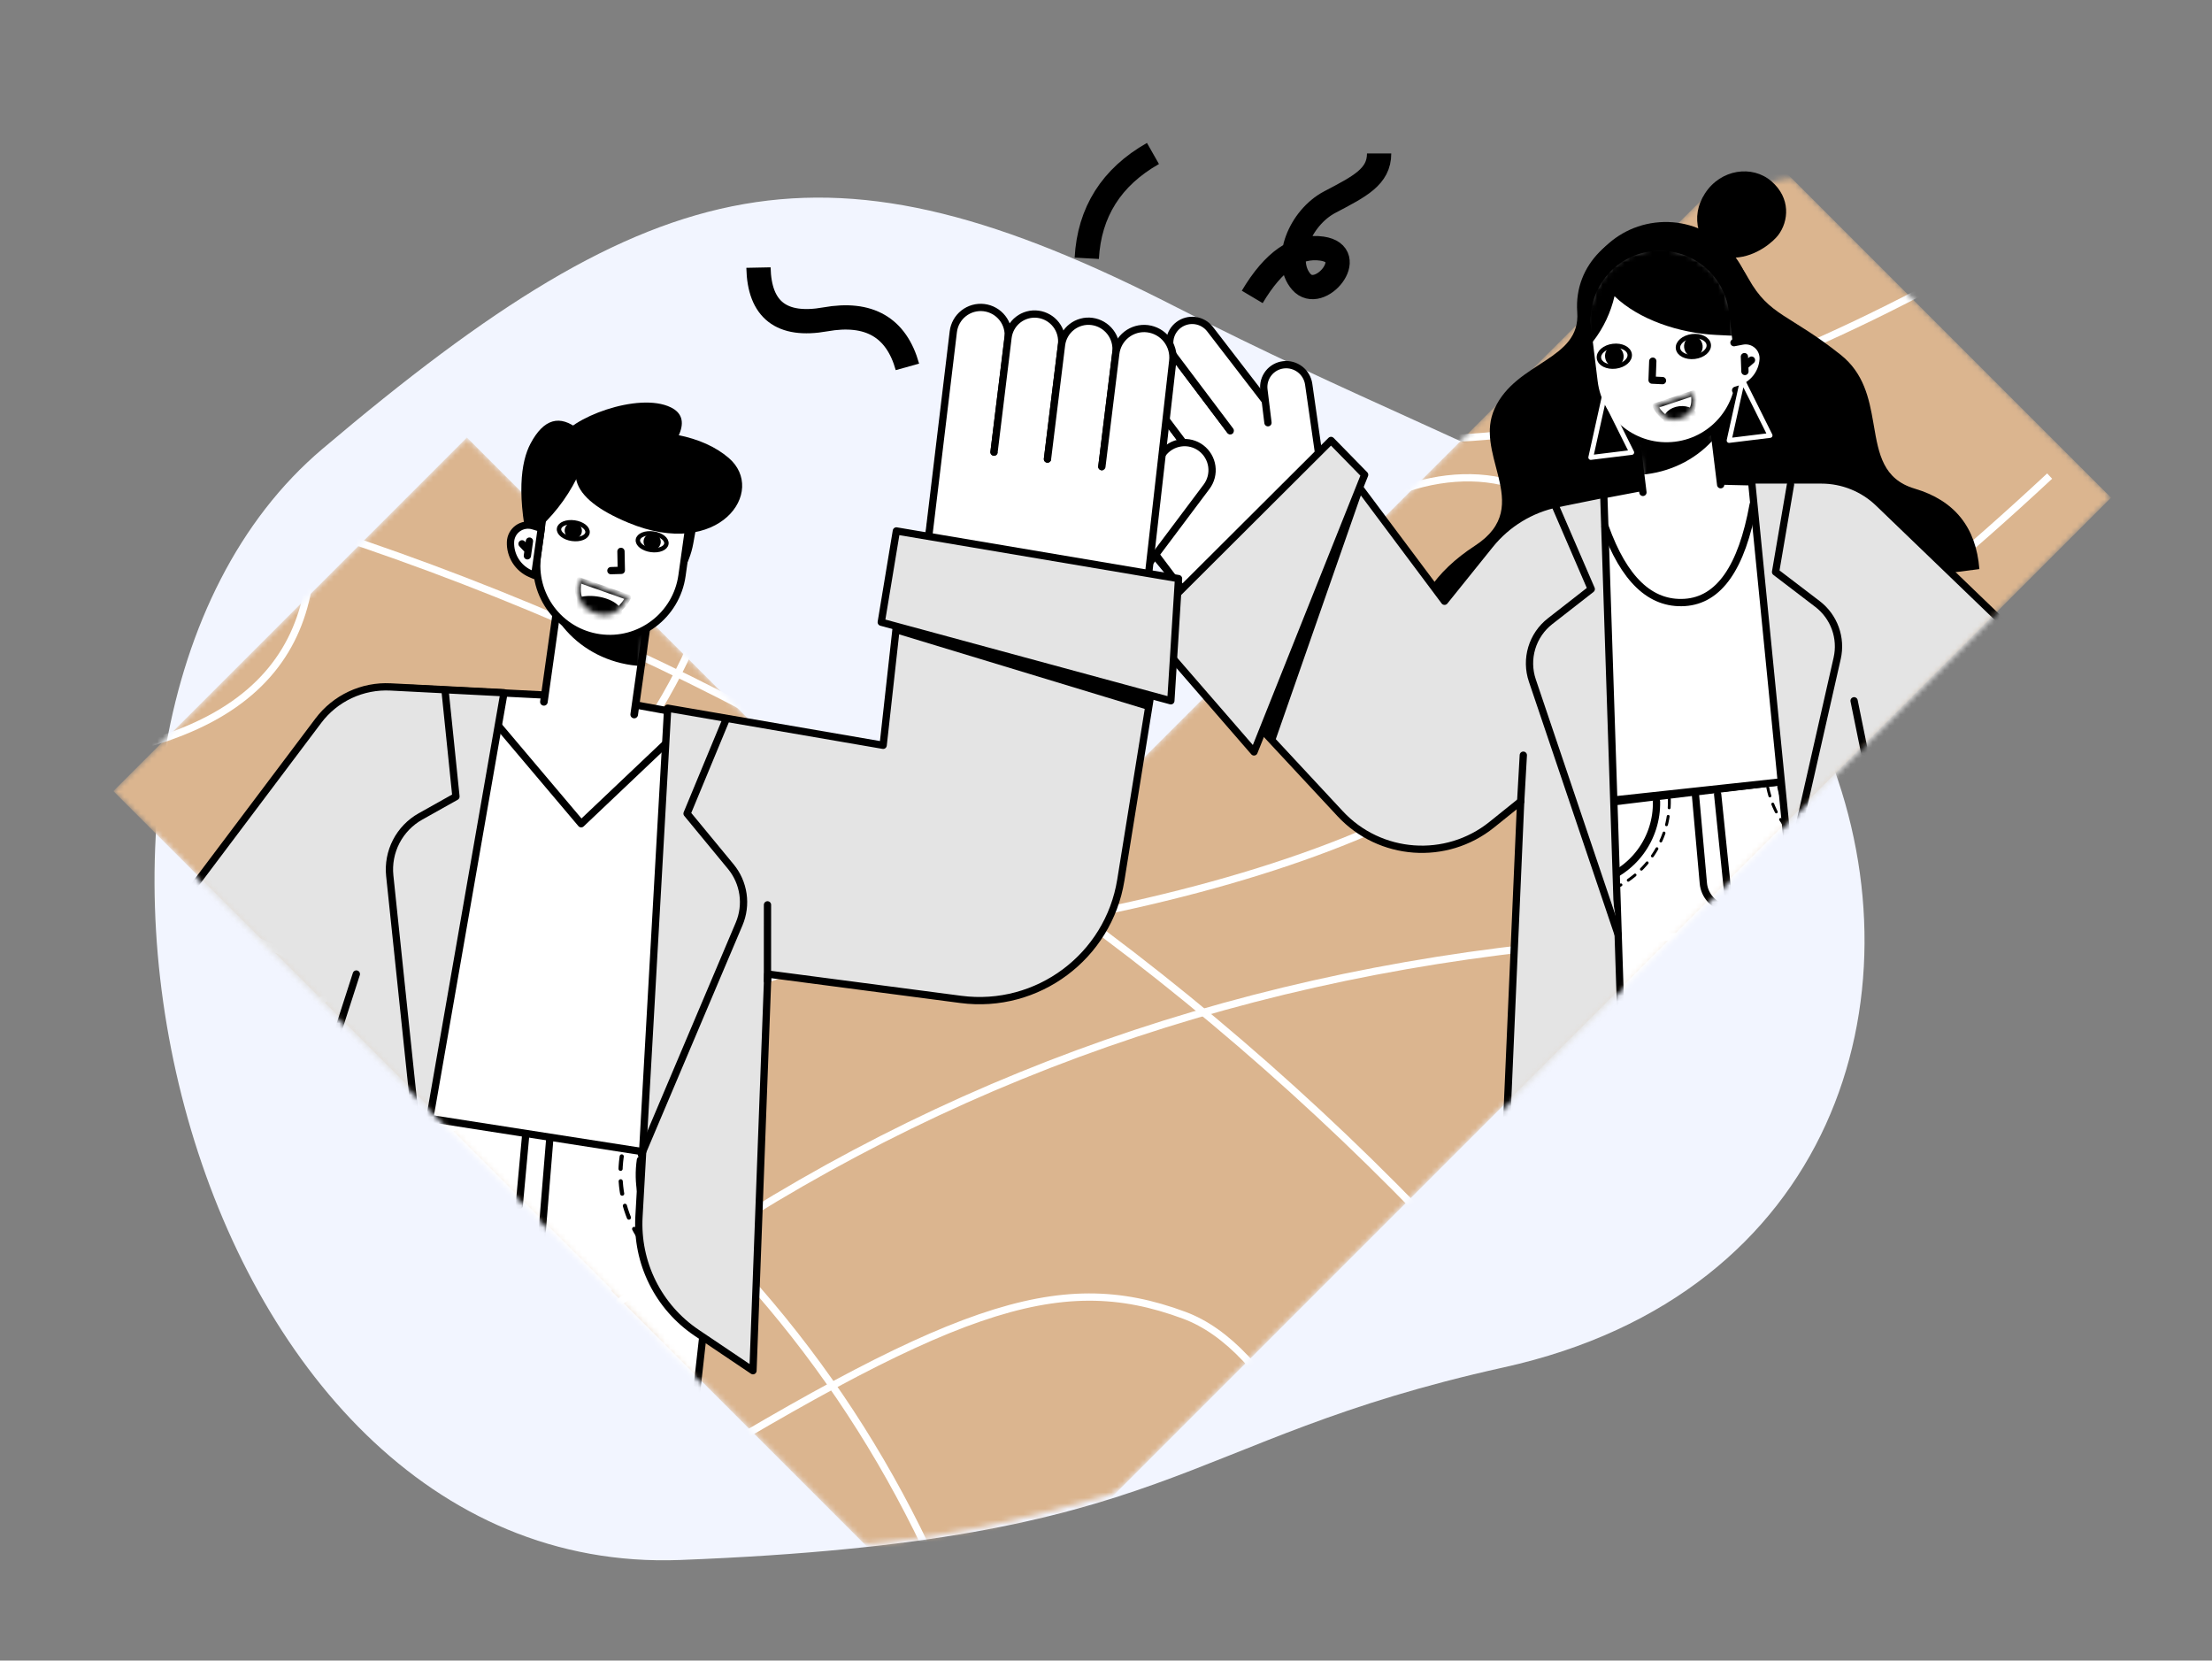 <svg width="401" height="301" viewBox="0 0 401 301" fill="none" xmlns="http://www.w3.org/2000/svg">
<rect x="0" y="0" width="401" height="301" fill="#808080" stroke="none"/>
<mask id="mask0_315_32506" style="mask-type:luminance" maskUnits="userSpaceOnUse" x="0" y="0" width="401" height="301">
<path d="M0.5 0.5H400.5V300.5H0.5V0.5Z" fill="white"/>
</mask>
<g mask="url(#mask0_315_32506)">
<path fill-rule="evenodd" clip-rule="evenodd" d="M213.291 55.698C276.824 88.234 314.96 94.008 331.73 137.329C348.501 180.65 332.647 234.567 272.605 247.849C212.562 261.132 213.935 279.255 123.315 282.759C32.695 286.264 -2.507 133.01 58.424 81.391C119.354 29.771 149.758 23.161 213.291 55.698Z" fill="#F2F5FF"/>
<mask id="mask1_315_32506" style="mask-type:alpha" maskUnits="userSpaceOnUse" x="17" y="21" width="369" height="260">
<path d="M213.624 43.924C251.441 65.358 336.466 17.184 357.132 32.642C364.179 37.913 390.803 75.352 383.868 110.494C374.229 159.332 330.908 233.093 270.883 247.789C248.112 253.365 226.44 263.46 203.911 270.157C167.892 280.866 129.498 287.934 80.926 267.771C2.664 235.282 -2.11 129.464 58.803 72.351C119.715 15.24 150.11 7.925 213.624 43.924Z" fill="white"/>
</mask>
<g mask="url(#mask1_315_32506)">
<mask id="mask2_315_32506" style="mask-type:alpha" maskUnits="userSpaceOnUse" x="20" y="26" width="363" height="273">
<path d="M382.701 90.201L174.869 298.034L110.776 233.942L110.936 233.781L20.55 143.397L84.642 79.305L175.028 169.689L318.609 26.109L382.701 90.201Z" fill="white"/>
</mask>
<g mask="url(#mask2_315_32506)">
<path d="M382.701 90.201L174.869 298.034L110.776 233.942L110.936 233.781L20.55 143.397L84.642 79.305L175.028 169.689L318.609 26.109L382.701 90.201Z" fill="#DBB58F"/>
<path d="M161.972 -46.973C164.724 18.6 186.773 59.009 228.12 74.25C269.467 89.491 326.993 71.681 400.699 20.82" stroke="white" stroke-width="1.32"/>
<path d="M186.723 -46.11C195.186 31.165 168.762 70.014 107.45 70.437C15.482 71.071 84.264 3.647 114.623 32.542C144.982 61.437 140.329 121.545 90.005 161.097C56.455 187.465 18.845 199.921 -22.827 198.466M368.585 171.703C233.177 158.195 123.839 202.762 40.57 305.405" stroke="white" stroke-width="1.32"/>
<path d="M12.438 158.254C100.626 185.226 156.318 235.893 179.514 310.256" stroke="white" stroke-width="1.32"/>
<path d="M371.568 86.292C309.408 144.154 266.87 160.123 243.954 134.198C209.58 95.312 278.784 68.052 287.664 102.044C296.545 136.035 241.855 160.855 169.87 170.23C121.879 176.48 64.21 209.139 -3.139 268.206M230.85 312.049C223.852 259.334 236.379 231.626 268.429 228.926C300.479 226.226 335.476 241.52 373.419 274.81" stroke="white" stroke-width="1.32"/>
<path d="M370.208 125.252C311.413 178.699 284.667 245.052 289.97 324.311" stroke="white" stroke-width="1.32"/>
<path d="M15.035 83.896C154.478 117.174 261.994 197.867 337.582 325.973" stroke="white" stroke-width="1.32"/>
<path d="M71.365 -50.138C28.135 -42.854 11.625 -25.093 21.835 3.147C37.152 45.507 96.212 126.66 13.164 137.477M9.889 231.249C41.574 282.238 76.557 295.93 114.838 272.326C172.259 236.919 191.557 229.827 214.675 238.4C230.087 244.116 243.416 268.943 254.662 312.881" stroke="white" stroke-width="1.32"/>
</g>
</g>
<mask id="mask3_315_32506" style="mask-type:alpha" maskUnits="userSpaceOnUse" x="31" y="-24" width="346" height="322">
<path d="M376.852 96.282L175.983 297.982L119.265 243.015L119.434 242.846L31.02 154.433L78.3 68.295L174.063 -23.654L332.45 29.831L376.852 96.282Z" fill="white"/>
</mask>
<g mask="url(#mask3_315_32506)">
<path fill-rule="evenodd" clip-rule="evenodd" d="M332.488 140.496L289.836 145.66L276.371 272.486L303.334 269.078L313.483 164.569L334.154 260.814L361.551 255.97L332.488 140.496Z" fill="white" stroke="black" stroke-width="1.32" stroke-linecap="round" stroke-linejoin="round"/>
<path d="M300.297 145.266C300.371 148.551 299.348 151.767 297.39 154.406C295.433 157.045 292.652 158.956 289.486 159.838L288.568 160.094" stroke="black" stroke-width="1.32" stroke-linecap="round" stroke-linejoin="round"/>
<path d="M302.627 144.861C302.717 148.727 301.518 152.514 299.218 155.623C296.919 158.733 293.65 160.99 289.927 162.037L289.022 162.292" stroke="black" stroke-width="0.521" stroke-linecap="round" stroke-linejoin="round" stroke-dasharray="1.56 1.56"/>
<path d="M322.854 142.635C323.529 145.881 325.265 148.81 327.789 150.959C330.312 153.109 333.48 154.358 336.791 154.508L337.751 154.551" stroke="black" stroke-width="1.32" stroke-linecap="round" stroke-linejoin="round"/>
<path d="M320.471 142.766C321.262 146.587 323.301 150.036 326.268 152.571C329.234 155.106 332.958 156.582 336.856 156.769L337.804 156.814" stroke="black" stroke-width="0.521" stroke-linecap="round" stroke-linejoin="round" stroke-dasharray="1.56 1.56"/>
<path d="M311.384 143.984L313.494 164.568M307.364 144.124L308.789 160.102C308.887 161.199 309.343 162.232 310.088 163.044C310.832 163.855 311.823 164.398 312.907 164.589" stroke="black" stroke-width="1.32" stroke-linecap="round" stroke-linejoin="round"/>
<path fill-rule="evenodd" clip-rule="evenodd" d="M321.148 32.87C317.653 29.835 311.919 30.655 309.078 35.072C307.712 37.194 307.337 39.436 307.955 41.796C305.825 41.017 303.371 40.724 300.469 40.936C292.389 41.525 285.292 47.846 285.928 56.58C286.564 65.313 274.874 65.481 270.947 74.067C269.145 78.01 270.547 82.073 271.536 86.001L271.665 86.524C272.736 90.962 273.069 95.214 267.396 98.909C260.128 103.643 256.287 109.486 255.871 116.438L358.828 103.152C358.232 95.568 354.325 90.707 347.106 88.569C341.381 86.873 340.578 82.273 339.709 77.212L339.594 76.55C338.844 72.23 337.89 67.655 333.693 64.315C324.328 56.866 320.78 57.302 316.969 50.485C316.181 49.075 315.358 47.815 314.478 46.707L314.507 46.706C318.48 46.505 321.525 43.723 322.348 42.641C324.289 40.091 324.643 35.905 321.148 32.87Z" fill="black"/>
<path fill-rule="evenodd" clip-rule="evenodd" d="M336.672 91.328L371.582 122.793L375.202 191.738L353.735 192.861L345.287 136.869L332.621 122.331L334.378 140.481L289.456 145.343L284.979 123.595L269.649 142.473C263.893 149.561 253.479 150.641 246.389 144.884C245.546 144.2 244.773 143.434 244.08 142.598L195.868 84.426L227.388 70.942L260.956 112.452L276.128 95.517C278.28 93.115 281.163 91.487 284.331 90.885L304.561 87.043L327.159 87.55C330.68 87.63 334.056 88.97 336.672 91.328Z" fill="white" stroke="black" stroke-width="1.32" stroke-linecap="round" stroke-linejoin="round"/>
<path fill-rule="evenodd" clip-rule="evenodd" d="M213.764 106.178L193.441 79.208C192.794 78.35 192.514 77.269 192.663 76.204C192.813 75.14 193.379 74.178 194.238 73.531C195.096 72.884 196.177 72.604 197.241 72.754C198.306 72.903 199.268 73.469 199.915 74.328L210.077 87.814" fill="white"/>
<path d="M213.764 106.178L193.441 79.208C192.794 78.35 192.514 77.269 192.663 76.204C192.813 75.14 193.379 74.178 194.238 73.531C195.096 72.884 196.177 72.604 197.241 72.754C198.306 72.903 199.268 73.469 199.915 74.328L210.077 87.814" stroke="black" stroke-width="1.32" stroke-linecap="round" stroke-linejoin="round"/>
<path fill-rule="evenodd" clip-rule="evenodd" d="M210.075 87.814L199.914 74.33C199.267 73.472 198.987 72.391 199.137 71.327C199.287 70.262 199.853 69.301 200.712 68.654C201.57 68.007 202.65 67.728 203.715 67.877C204.779 68.027 205.741 68.594 206.388 69.452L216.549 82.937" fill="white"/>
<path d="M210.075 87.814L199.914 74.33C199.267 73.472 198.987 72.391 199.137 71.327C199.287 70.262 199.853 69.301 200.712 68.654C201.57 68.007 202.65 67.728 203.715 67.877C204.779 68.027 205.741 68.594 206.388 69.452L216.549 82.937" stroke="black" stroke-width="1.32" stroke-linecap="round" stroke-linejoin="round"/>
<path fill-rule="evenodd" clip-rule="evenodd" d="M216.548 82.937L206.387 69.452C205.74 68.594 205.46 67.513 205.61 66.449C205.759 65.384 206.326 64.422 207.184 63.776C208.043 63.129 209.123 62.849 210.188 62.999C211.252 63.148 212.214 63.715 212.861 64.573L223.022 78.058" fill="white"/>
<path d="M216.548 82.937L206.387 69.452C205.74 68.594 205.46 67.513 205.61 66.449C205.759 65.384 206.326 64.422 207.184 63.776C208.043 63.129 209.123 62.849 210.188 62.999C211.252 63.148 212.214 63.715 212.861 64.573L223.022 78.058" stroke="black" stroke-width="1.32" stroke-linecap="round" stroke-linejoin="round"/>
<path fill-rule="evenodd" clip-rule="evenodd" d="M223.022 78.06L212.86 64.574C212.539 64.149 212.306 63.665 212.173 63.149C212.04 62.634 212.009 62.098 212.084 61.571C212.158 61.043 212.335 60.536 212.605 60.078C212.875 59.619 213.233 59.218 213.659 58.898C214.52 58.249 215.603 57.966 216.672 58.11C217.741 58.255 218.709 58.815 219.368 59.67L241.3 88.15" fill="white"/>
<path d="M223.022 78.06L212.86 64.574C212.539 64.149 212.306 63.665 212.173 63.149C212.04 62.634 212.009 62.098 212.084 61.571C212.158 61.043 212.335 60.536 212.605 60.078C212.875 59.619 213.233 59.218 213.659 58.898C214.52 58.249 215.603 57.966 216.672 58.11C217.741 58.255 218.709 58.815 219.368 59.67L241.3 88.15" stroke="black" stroke-width="1.32" stroke-linecap="round" stroke-linejoin="round"/>
<path fill-rule="evenodd" clip-rule="evenodd" d="M229.861 76.623L229.127 70.637C228.996 69.572 229.294 68.498 229.955 67.652C230.616 66.806 231.586 66.258 232.652 66.127C233.724 65.995 234.806 66.289 235.665 66.946C236.523 67.602 237.09 68.569 237.244 69.639L239.732 87.002" fill="white"/>
<path d="M229.861 76.623L229.127 70.637C228.996 69.572 229.294 68.498 229.955 67.652C230.616 66.806 231.586 66.258 232.652 66.127C233.724 65.995 234.806 66.289 235.665 66.946C236.523 67.602 237.09 68.569 237.244 69.639L239.732 87.002" stroke="black" stroke-width="1.32" stroke-linecap="round" stroke-linejoin="round"/>
<path fill-rule="evenodd" clip-rule="evenodd" d="M311.931 87.86L310.373 75.188L296.327 76.91L297.838 89.251" fill="white"/>
<path d="M311.931 87.86L310.373 75.188L296.327 76.91L297.838 89.251" stroke="black" stroke-width="1.32" stroke-linecap="round" stroke-linejoin="round"/>
<mask id="mask4_315_32506" style="mask-type:alpha" maskUnits="userSpaceOnUse" x="296" y="75" width="16" height="17">
<path d="M310.372 75.188L296.327 76.909L297.313 84.932C297.541 86.795 298.5 88.49 299.979 89.646C301.458 90.801 303.335 91.322 305.197 91.094C307.06 90.866 308.755 89.907 309.911 88.428C311.067 86.95 311.588 85.073 311.359 83.21L310.372 75.187V75.188Z" fill="white"/>
</mask>
<g mask="url(#mask4_315_32506)">
<path d="M298.43 85.959C288.195 87.214 278.952 80.546 277.787 71.066C276.622 61.586 283.975 52.882 294.21 51.627C304.446 50.372 313.688 57.039 314.853 66.52C316.019 76 308.666 84.703 298.43 85.959Z" fill="black"/>
</g>
<path d="M286.381 57.862C285.323 49.249 291.444 41.412 300.053 40.356C308.663 39.3 316.501 45.426 317.559 54.038L318.433 61.151C319.492 69.763 313.371 77.601 304.761 78.657C296.152 79.713 288.314 73.587 287.255 64.975L286.381 57.862Z" fill="black"/>
<path fill-rule="evenodd" clip-rule="evenodd" d="M287.804 59.64L288.979 69.194C289.871 76.45 296.474 81.611 303.728 80.721C310.981 79.831 316.138 73.228 315.246 65.973L314.072 56.418C313.18 49.162 306.577 44.001 299.323 44.891C292.07 45.781 286.913 52.385 287.804 59.64Z" fill="white" stroke="black" stroke-width="1.32" stroke-linecap="round" stroke-linejoin="round"/>
<mask id="mask5_315_32506" style="mask-type:alpha" maskUnits="userSpaceOnUse" x="287" y="44" width="29" height="36">
<path d="M287.805 59.638L288.834 67.999C289.726 75.256 296.329 80.417 303.582 79.529C310.835 78.639 315.991 72.036 315.099 64.779L314.07 56.419C313.178 49.162 306.575 44.001 299.322 44.889C292.069 45.779 286.913 52.381 287.805 59.638Z" fill="white"/>
</mask>
<g mask="url(#mask5_315_32506)">
<path fill-rule="evenodd" clip-rule="evenodd" d="M290.29 39.097L290.183 39.092C287.139 38.984 276.075 43.195 272.115 51.811C268.146 60.447 270.779 70.415 274.834 69.888C277.225 69.576 279.546 68.855 281.694 67.757C287.481 64.807 291.327 59.557 292.685 53.687C297.107 57.941 304.404 60.38 311.088 60.707C314.743 60.885 316.954 61.038 319.289 60.755C324.009 60.182 316.154 43.529 308.868 35.372C303.784 29.681 293.993 34.345 290.29 39.097Z" fill="black"/>
</g>
<mask id="mask6_315_32506" style="mask-type:alpha" maskUnits="userSpaceOnUse" x="300" y="71" width="8" height="6">
<path d="M306.996 71.26L300.053 73.572C301.204 75.747 302.759 76.499 304.716 75.83C306.674 75.162 307.434 73.638 306.996 71.26Z" fill="white"/>
</mask>
<g mask="url(#mask6_315_32506)">
<path d="M306.996 71.26L300.052 73.572C301.204 75.747 302.759 76.499 304.716 75.83C306.674 75.162 307.433 73.638 306.996 71.26Z" fill="white" stroke="black" stroke-linecap="round" stroke-linejoin="round"/>
<path d="M304.934 78.002C303.246 78.209 301.758 77.398 301.609 76.192C301.461 74.985 302.709 73.84 304.397 73.632C306.085 73.426 307.574 74.236 307.722 75.442C307.871 76.649 306.622 77.795 304.934 78.002Z" fill="black"/>
</g>
<path d="M299.623 65.464L299.496 68.898L301.383 68.988" stroke="black" stroke-width="1.32" stroke-linecap="round" stroke-linejoin="round"/>
<path d="M307.21 64.668C305.671 64.856 304.322 64.178 304.196 63.151C304.069 62.125 305.215 61.141 306.753 60.951C308.292 60.763 309.642 61.441 309.768 62.468C309.894 63.494 308.749 64.479 307.21 64.668Z" stroke="black" stroke-width="0.802" stroke-linecap="round" stroke-linejoin="round"/>
<path d="M307.21 64.668C306.287 64.781 305.436 64.041 305.31 63.014C305.184 61.988 305.83 61.064 306.753 60.952C307.677 60.838 308.527 61.578 308.653 62.605C308.78 63.631 308.133 64.555 307.21 64.668Z" fill="black"/>
<path d="M292.88 66.428C291.341 66.616 289.991 65.938 289.865 64.911C289.739 63.885 290.884 62.9 292.423 62.711C293.961 62.523 295.311 63.201 295.437 64.228C295.563 65.254 294.418 66.239 292.88 66.428Z" stroke="black" stroke-width="0.802" stroke-linecap="round" stroke-linejoin="round"/>
<path d="M292.88 66.427C291.957 66.54 291.106 65.8 290.98 64.774C290.854 63.748 291.5 62.824 292.423 62.711C293.346 62.598 294.197 63.338 294.323 64.364C294.449 65.391 293.803 66.314 292.88 66.427Z" fill="black"/>
<path fill-rule="evenodd" clip-rule="evenodd" d="M313.774 62.539L315.894 62.369L315.205 70.35L313.564 70.744L313.774 62.539Z" fill="white"/>
<path fill-rule="evenodd" clip-rule="evenodd" d="M314.341 62.11L315.868 61.82C316.346 61.729 316.839 61.749 317.308 61.879C317.777 62.009 318.21 62.245 318.574 62.568C318.938 62.891 319.222 63.294 319.406 63.745C319.589 64.196 319.667 64.683 319.633 65.168C319.548 66.38 319.099 67.539 318.345 68.492C317.591 69.445 316.566 70.147 315.406 70.508L314.644 70.744" fill="white"/>
<path d="M314.341 62.11L315.868 61.82C316.346 61.729 316.839 61.749 317.308 61.879C317.777 62.009 318.21 62.245 318.574 62.568C318.938 62.891 319.222 63.294 319.406 63.745C319.589 64.196 319.667 64.683 319.633 65.168C319.548 66.38 319.099 67.539 318.345 68.492C317.591 69.445 316.566 70.147 315.406 70.508L314.644 70.744M316.235 64.644L316.329 67.332M316.294 66.334L317.514 65.276" stroke="black" stroke-width="1.32" stroke-linecap="round" stroke-linejoin="round"/>
<path d="M315.884 68.899L313.461 79.837L320.884 78.927L315.884 68.899ZM290.804 71.98L288.381 82.917L295.804 82.007L290.804 71.979V71.98Z" stroke="white" stroke-width="0.88" stroke-linejoin="round"/>
<path fill-rule="evenodd" clip-rule="evenodd" d="M317.515 86.995L326.819 181.139L341.685 178.809L346.073 139.897L366.798 116.44L340.556 91.18C337.769 88.497 334.052 86.998 330.185 86.997L317.515 86.995Z" fill="#E4E4E4" stroke="black" stroke-width="1.32" stroke-linejoin="round"/>
<path fill-rule="evenodd" clip-rule="evenodd" d="M324.593 87.813L321.882 103.678L329.481 109.478C330.956 110.604 332.077 112.13 332.71 113.875C333.343 115.619 333.461 117.509 333.051 119.319L324.604 156.558" fill="#E4E4E4"/>
<path d="M324.593 87.813L321.882 103.678L329.481 109.478C330.956 110.604 332.077 112.13 332.71 113.875C333.343 115.619 333.461 117.509 333.051 119.319L324.604 156.558M336.117 127.024L338.003 136.287" stroke="black" stroke-width="1.32" stroke-linecap="round" stroke-linejoin="round"/>
<path fill-rule="evenodd" clip-rule="evenodd" d="M290.735 89.586L294.063 191.237L272.982 207.034L275.673 145.27L270.435 149.479C262.168 156.123 250.172 155.253 242.945 147.484L210.489 112.593L241.292 81.466L261.87 108.983L270.118 98.734C273.207 94.897 277.54 92.26 282.368 91.282L290.735 89.586Z" fill="#E4E4E4" stroke="black" stroke-width="1.32" stroke-linejoin="round"/>
<path fill-rule="evenodd" clip-rule="evenodd" d="M281.776 91.29L288.469 106.778L281.001 112.604C279.419 113.839 278.26 115.535 277.684 117.457C277.108 119.38 277.143 121.434 277.786 123.335L293.335 169.368" fill="#E4E4E4"/>
<path d="M281.776 91.29L288.469 106.778L281.001 112.604C279.419 113.839 278.26 115.535 277.684 117.457C277.108 119.38 277.143 121.434 277.786 123.335L293.335 169.368" stroke="black" stroke-width="1.32" stroke-linecap="round" stroke-linejoin="round"/>
<path fill-rule="evenodd" clip-rule="evenodd" d="M207.545 113.48L241.293 79.835L247.385 86.061L227.333 136.29L207.545 113.48Z" fill="#E4E4E4" stroke="black" stroke-width="1.32" stroke-linejoin="round"/>
<path fill-rule="evenodd" clip-rule="evenodd" d="M230.981 134.839L230.32 134.219L228.576 132.587L246.303 88.635L246.915 89.172L230.981 134.839Z" fill="black"/>
<path d="M276.152 136.885L275.678 145.266M290.963 95.447C294.39 105.012 299.207 109.596 305.415 109.2C311.623 108.803 315.759 102.887 317.824 91.45" stroke="black" stroke-width="1.32" stroke-linecap="round" stroke-linejoin="round"/>
<path fill-rule="evenodd" clip-rule="evenodd" d="M131.173 208.786L67.305 200.63L58.761 249.124L125.416 259.986L131.173 208.786Z" fill="white" stroke="black" stroke-width="1.32" stroke-linecap="round" stroke-linejoin="round"/>
<path d="M95.289 205.864L94.129 218.505M116.098 210.262C115.502 214.326 116.273 218.472 118.291 222.05C120.309 225.627 123.459 228.432 127.246 230.023L128.088 230.376" stroke="black" stroke-width="1.32" stroke-linecap="round" stroke-linejoin="round"/>
<path d="M112.709 209.609C111.286 219.295 116.585 228.713 125.597 232.517L126.425 232.867" stroke="black" stroke-width="0.753" stroke-linecap="round" stroke-linejoin="round" stroke-dasharray="2.26 2.26"/>
<path d="M99.653 206.582L98.189 224.401" stroke="black" stroke-width="1.32" stroke-linejoin="round"/>
<path fill-rule="evenodd" clip-rule="evenodd" d="M9.492 211.147L45.446 218.371L62.328 200.301L131.641 211.111L137.584 175.695L171.998 179.667C186.961 181.394 200.498 170.659 202.233 155.689L202.24 155.627L210.975 78.743L171.17 76.986L163.103 136.496L107.899 126.442L74.831 124.772C72.183 124.639 69.547 125.202 67.184 126.406C64.822 127.61 62.817 129.412 61.368 131.632L9.492 211.147Z" fill="white" stroke="black" stroke-width="1.32" stroke-linecap="round" stroke-linejoin="round"/>
<path fill-rule="evenodd" clip-rule="evenodd" d="M167.908 100.972L172.818 60.132C172.976 58.815 173.65 57.615 174.692 56.795C175.735 55.975 177.06 55.602 178.377 55.759L178.39 55.761C179.043 55.841 179.674 56.049 180.246 56.373C180.818 56.697 181.321 57.131 181.726 57.65C182.131 58.168 182.429 58.761 182.605 59.395C182.78 60.029 182.829 60.691 182.748 61.344L182.747 61.349L180.196 81.945" fill="white"/>
<path d="M167.908 100.972L172.818 60.132C172.976 58.815 173.65 57.615 174.692 56.795C175.735 55.975 177.06 55.602 178.377 55.759L178.39 55.761C179.043 55.841 179.674 56.049 180.246 56.373C180.818 56.697 181.321 57.131 181.726 57.65C182.131 58.168 182.429 58.761 182.605 59.395C182.78 60.029 182.829 60.691 182.748 61.344L182.747 61.349L180.196 81.945" stroke="black" stroke-width="1.32" stroke-linecap="round" stroke-linejoin="round"/>
<path fill-rule="evenodd" clip-rule="evenodd" d="M206.298 88.181L210.779 82.209C211.569 81.155 212.745 80.458 214.049 80.272C215.353 80.085 216.677 80.424 217.731 81.214L217.748 81.227C218.804 82.027 219.5 83.213 219.684 84.525C219.868 85.836 219.524 87.168 218.729 88.227L207.196 103.6" fill="white"/>
<path d="M206.298 88.181L210.779 82.209C211.569 81.155 212.745 80.458 214.049 80.272C215.353 80.085 216.677 80.424 217.731 81.214L217.748 81.227C218.804 82.027 219.5 83.213 219.684 84.525C219.868 85.836 219.524 87.168 218.729 88.227L207.196 103.6" stroke="black" stroke-width="1.32" stroke-linecap="round" stroke-linejoin="round"/>
<path fill-rule="evenodd" clip-rule="evenodd" d="M180.201 81.95L182.737 61.187C182.815 60.551 183.017 59.936 183.334 59.379C183.65 58.822 184.073 58.333 184.58 57.94C185.086 57.547 185.665 57.258 186.284 57.09C186.902 56.923 187.548 56.879 188.183 56.962C189.474 57.132 190.646 57.805 191.443 58.835C192.24 59.865 192.598 61.168 192.438 62.46L189.886 83.205" fill="white"/>
<path d="M180.201 81.95L182.737 61.187C182.815 60.551 183.017 59.936 183.334 59.379C183.65 58.822 184.073 58.333 184.58 57.94C185.086 57.547 185.665 57.258 186.284 57.09C186.902 56.923 187.548 56.879 188.183 56.962C189.474 57.132 190.646 57.805 191.443 58.835C192.24 59.865 192.598 61.168 192.438 62.46L189.886 83.205" stroke="black" stroke-width="1.32" stroke-linecap="round" stroke-linejoin="round"/>
<path fill-rule="evenodd" clip-rule="evenodd" d="M189.892 83.208L192.435 62.539C192.514 61.894 192.72 61.27 193.042 60.705C193.364 60.14 193.795 59.645 194.31 59.247C194.824 58.85 195.413 58.558 196.041 58.39C196.669 58.221 197.324 58.179 197.969 58.266C199.281 58.444 200.47 59.132 201.279 60.18C202.087 61.229 202.45 62.555 202.288 63.869L199.74 84.58" fill="white"/>
<path d="M189.892 83.208L192.435 62.539C192.514 61.894 192.72 61.27 193.042 60.705C193.364 60.14 193.795 59.645 194.31 59.247C194.824 58.85 195.413 58.558 196.041 58.39C196.669 58.221 197.324 58.179 197.969 58.266C199.281 58.444 200.47 59.132 201.279 60.18C202.087 61.229 202.45 62.555 202.288 63.869L199.74 84.58" stroke="black" stroke-width="1.32" stroke-linecap="round" stroke-linejoin="round"/>
<path fill-rule="evenodd" clip-rule="evenodd" d="M199.751 84.583L202.272 64.083C202.439 62.723 203.139 61.485 204.218 60.641C205.298 59.797 206.668 59.416 208.028 59.581L208.047 59.584C209.417 59.758 210.663 60.464 211.516 61.55C212.369 62.636 212.759 64.015 212.603 65.387L207.654 108.985" fill="white"/>
<path d="M199.751 84.583L202.272 64.083C202.439 62.723 203.139 61.485 204.218 60.641C205.298 59.797 206.668 59.416 208.028 59.581L208.047 59.584C209.417 59.758 210.663 60.464 211.516 61.55C212.369 62.636 212.759 64.015 212.603 65.387L207.654 108.985" stroke="black" stroke-width="1.32" stroke-linecap="round" stroke-linejoin="round"/>
<path fill-rule="evenodd" clip-rule="evenodd" d="M91.369 125.565L71.352 240.302L3.504 202.652L57.71 130.635C59.225 128.621 61.211 127.01 63.494 125.942C65.777 124.875 68.287 124.384 70.804 124.512L91.369 125.565Z" fill="#E4E4E4" stroke="black" stroke-width="1.32" stroke-linejoin="round"/>
<path fill-rule="evenodd" clip-rule="evenodd" d="M80.672 125.084L82.656 144.384L76.222 147.992C74.345 149.044 72.818 150.624 71.829 152.535C70.841 154.445 70.433 156.604 70.658 158.744L75.398 203.917" fill="#E4E4E4"/>
<path d="M80.672 125.084L82.656 144.384L76.222 147.992C74.345 149.044 72.818 150.624 71.829 152.535C70.841 154.445 70.433 156.604 70.658 158.744L75.398 203.917" stroke="black" stroke-width="1.32" stroke-linejoin="round"/>
<path d="M64.598 176.552L60.643 188.825" stroke="black" stroke-width="1.32" stroke-linecap="round" stroke-linejoin="round"/>
<path fill-rule="evenodd" clip-rule="evenodd" d="M121.042 128.365L115.836 220.529C115.603 224.641 116.443 228.743 118.275 232.432C120.106 236.121 122.865 239.27 126.281 241.571L136.502 248.452L139.191 176.558L174.175 181.15C188.095 182.977 200.95 173.396 203.187 159.527L212.004 104.861L164.304 97.237L160.101 135.091L121.042 128.365Z" fill="#E4E4E4" stroke="black" stroke-width="1.32" stroke-linejoin="round"/>
<path d="M139.134 164.011L139.129 177.775M131.672 130.298L124.553 147.466L132.484 157.085C133.661 158.513 134.424 160.237 134.69 162.069C134.956 163.9 134.714 165.77 133.992 167.474L116.284 209.264" stroke="black" stroke-width="1.32" stroke-linecap="round" stroke-linejoin="round"/>
<path fill-rule="evenodd" clip-rule="evenodd" d="M162.498 96.239L159.758 112.78L212.256 127.025L213.648 104.875L162.498 96.239Z" fill="#E4E4E4" stroke="black" stroke-width="1.32" stroke-linejoin="round"/>
<path fill-rule="evenodd" clip-rule="evenodd" d="M162.371 114.792L207.982 128.635L208.619 126.309L162.371 113.579V114.792Z" fill="black"/>
<path d="M90.408 131.618L105.359 149.313L120.602 134.86" stroke="black" stroke-width="1.32" stroke-linecap="round" stroke-linejoin="round"/>
<path fill-rule="evenodd" clip-rule="evenodd" d="M98.6 127.217L101.115 109.349L117.485 111.647L114.971 129.515" fill="white"/>
<path d="M98.6 127.217L101.115 109.349L117.485 111.647L114.971 129.515" stroke="black" stroke-width="1.378" stroke-linecap="round" stroke-linejoin="round"/>
<mask id="mask7_315_32506" style="mask-type:alpha" maskUnits="userSpaceOnUse" x="98" y="109" width="20" height="27">
<path d="M101.117 109.349L117.486 111.646L115.142 128.298C114.505 132.82 110.325 135.972 105.805 135.338C101.285 134.704 98.136 130.523 98.773 126.001L101.117 109.349Z" fill="white"/>
</mask>
<g mask="url(#mask7_315_32506)">
<path d="M114.502 120.559C124.714 121.992 134.071 115.485 135.402 106.026C136.734 96.566 129.535 87.736 119.323 86.304C109.112 84.87 99.754 91.377 98.423 100.836C97.092 110.295 104.291 119.125 114.502 120.559Z" fill="black"/>
</g>
<path fill-rule="evenodd" clip-rule="evenodd" d="M114.414 75.493C122.403 76.613 127.967 84.002 126.843 91.994C126.817 92.178 126.787 92.362 126.754 92.545L125.684 98.495C124.25 106.463 116.778 111.876 108.764 110.752C100.837 109.639 95.315 102.308 96.431 94.378L97.271 88.418C98.439 80.115 106.114 74.328 114.414 75.493Z" fill="black"/>
<path fill-rule="evenodd" clip-rule="evenodd" d="M124.977 94.798L123.635 104.331C122.616 111.571 115.924 116.616 108.688 115.601C101.452 114.585 96.412 107.893 97.43 100.653L98.772 91.12C99.79 83.88 106.483 78.835 113.719 79.85C120.955 80.866 125.996 87.558 124.977 94.798Z" fill="white" stroke="black" stroke-width="1.32" stroke-linecap="round" stroke-linejoin="round"/>
<path fill-rule="evenodd" clip-rule="evenodd" d="M104.927 77.873C101.48 75.068 98.564 75.91 96.177 80.398C94.415 83.71 93.545 89.945 96.171 100.746C96.281 101.194 97.581 95.877 97.989 95.493C101.078 92.58 103.496 89.163 105.243 85.241C107.221 80.801 107.115 78.346 104.927 77.873Z" fill="black"/>
<path fill-rule="evenodd" clip-rule="evenodd" d="M98.128 95.758L96.639 95.31C96.173 95.17 95.681 95.139 95.201 95.219C94.721 95.299 94.266 95.488 93.87 95.772C93.475 96.055 93.15 96.426 92.92 96.855C92.691 97.284 92.562 97.76 92.546 98.246C92.503 99.46 92.828 100.659 93.478 101.686C94.128 102.712 95.074 103.518 96.19 103.998L96.924 104.313L98.128 95.758Z" fill="white" stroke="black" stroke-width="1.32" stroke-linecap="round" stroke-linejoin="round"/>
<path d="M95.98 98.08L95.605 100.744M95.744 99.754L94.64 98.574M112.57 99.942L112.636 103.378L110.748 103.435" stroke="black" stroke-width="1.32" stroke-linecap="round" stroke-linejoin="round"/>
<path d="M103.718 97.673C105.144 97.873 106.393 97.371 106.508 96.552C106.623 95.732 105.561 94.906 104.136 94.706C102.71 94.506 101.461 95.008 101.346 95.827C101.23 96.647 102.293 97.472 103.718 97.673Z" stroke="black" stroke-width="0.802" stroke-linecap="round" stroke-linejoin="round"/>
<path d="M103.718 97.672C104.573 97.792 105.36 97.226 105.475 96.406C105.591 95.587 104.991 94.826 104.135 94.706C103.28 94.586 102.493 95.153 102.378 95.972C102.263 96.791 102.863 97.552 103.718 97.672Z" fill="black"/>
<path d="M118.015 99.682C119.44 99.882 120.69 99.38 120.805 98.562C120.92 97.742 119.858 96.916 118.432 96.716C117.007 96.516 115.758 97.018 115.643 97.836C115.527 98.656 116.589 99.482 118.015 99.682Z" stroke="black" stroke-width="0.802" stroke-linecap="round" stroke-linejoin="round"/>
<path d="M118.016 99.682C118.871 99.802 119.658 99.235 119.773 98.416C119.888 97.597 119.289 96.836 118.433 96.716C117.578 96.596 116.791 97.163 116.676 97.982C116.561 98.801 117.161 99.562 118.016 99.682Z" fill="black"/>
<path fill-rule="evenodd" clip-rule="evenodd" d="M109.272 78.426C119.775 77.46 127.379 78.98 132.083 82.986C139.14 88.996 130.384 101.587 113.933 94.761C102.965 90.211 101.411 84.765 109.272 78.426Z" fill="black"/>
<path fill-rule="evenodd" clip-rule="evenodd" d="M101.517 79.642C103.081 75.84 115.728 70.959 121.608 73.838C125.527 75.758 123.68 80.25 116.065 87.314C105.324 84.734 100.475 82.177 101.517 79.642Z" fill="black"/>
<mask id="mask8_315_32506" style="mask-type:alpha" maskUnits="userSpaceOnUse" x="104" y="105" width="10" height="7">
<path d="M104.98 105.129L113.911 108.277C112.372 111.065 110.343 112.004 107.826 111.094C105.308 110.185 104.359 108.196 104.98 105.129Z" fill="white"/>
</mask>
<g mask="url(#mask8_315_32506)">
<path d="M104.98 105.129L113.911 108.278C112.372 111.065 110.344 112.004 107.826 111.094C105.308 110.185 104.36 108.196 104.98 105.129Z" fill="white" stroke="black" stroke-linecap="round" stroke-linejoin="round"/>
<path d="M107.564 112.907C110.21 113.278 112.507 112.506 112.694 111.181C112.88 109.857 110.886 108.482 108.239 108.111C105.593 107.74 103.296 108.513 103.109 109.837C102.923 111.161 104.917 112.536 107.564 112.907Z" fill="black"/>
</g>
</g>
<path d="M227.012 53.818C230.88 47.311 235.093 44.393 239.65 45.063C246.486 46.069 239.249 54.92 235.899 51.071C232.549 47.222 235.648 39.482 241.079 36.627C246.51 33.771 250.012 32.044 250.012 27.818M197.012 46.818C197.475 38.437 201.475 32.104 209.012 27.818M137.5 48.5C137.653 56.171 141.692 59.3 149.618 57.886C157.543 56.472 162.504 59.343 164.5 66.5" stroke="black" stroke-width="4.4" stroke-linejoin="round"/>
</g>
</svg>
